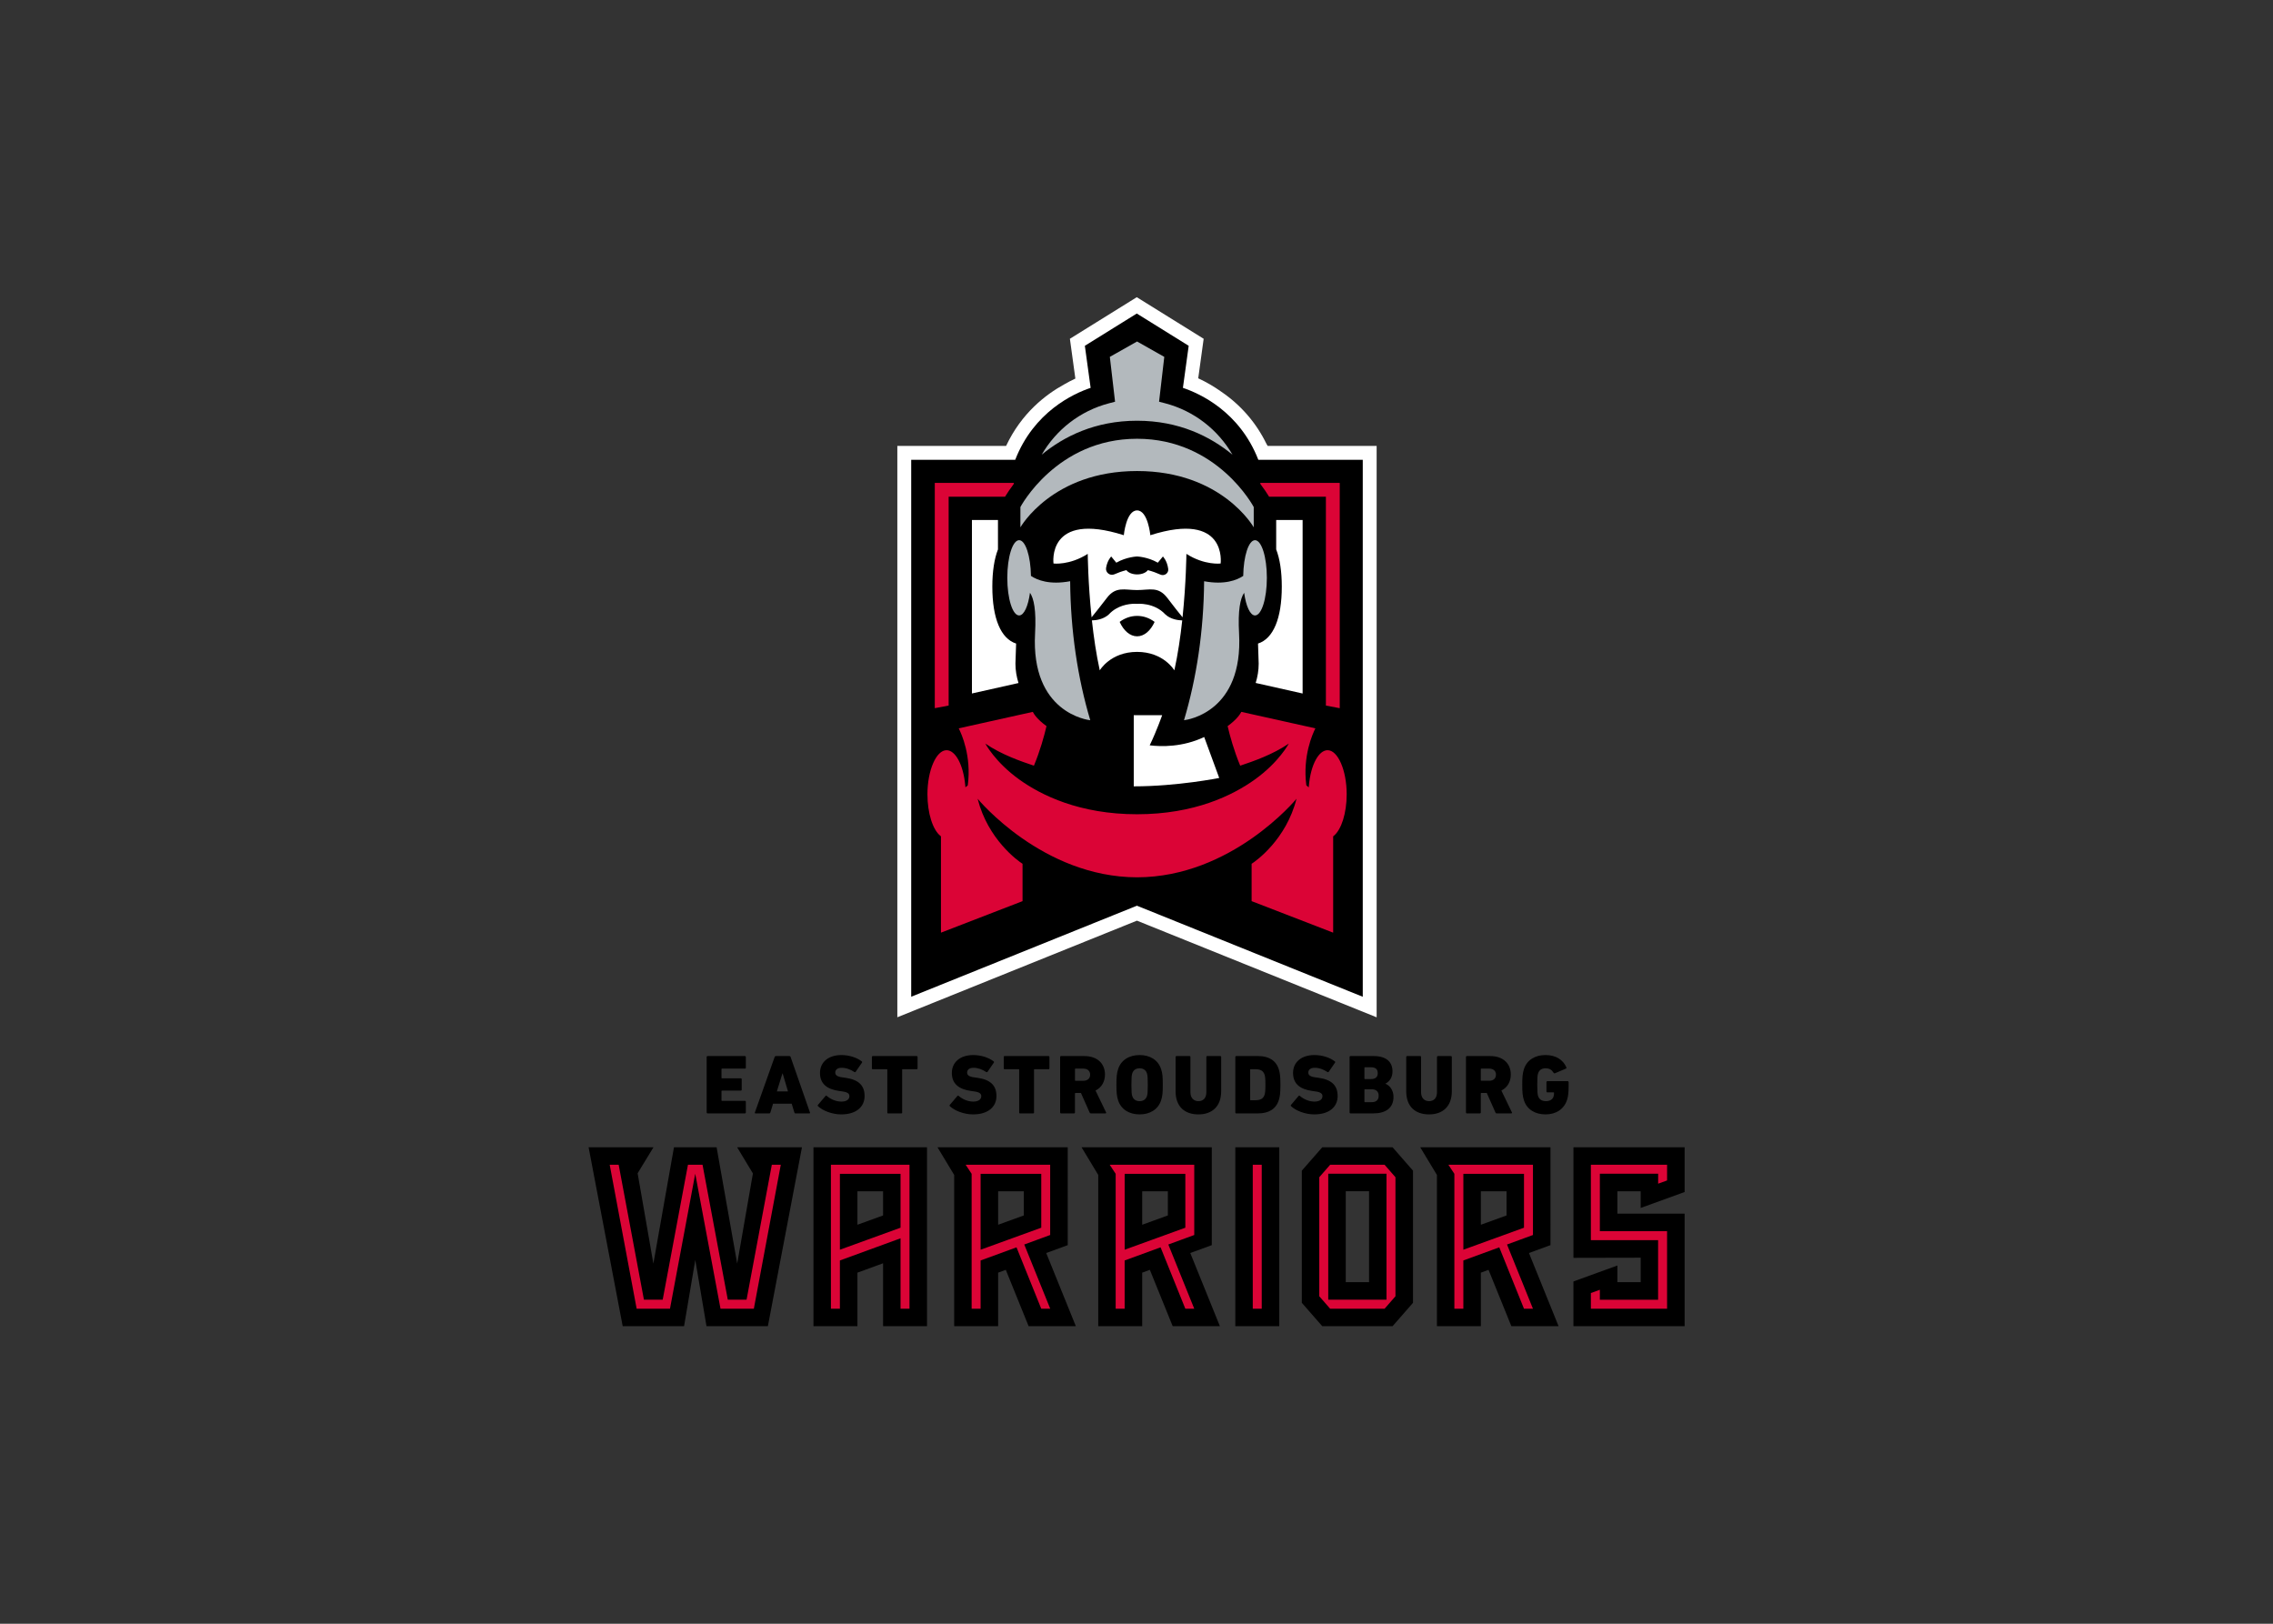 <svg clip-rule="evenodd" fill-rule="evenodd" stroke-linejoin="round" stroke-miterlimit="1.414" viewBox="0 0 560 400" xmlns="http://www.w3.org/2000/svg"><rect x="0" y="0" width="560" height="400" fill="#333333" stroke="none"/><g fill-rule="nonzero" transform="matrix(1.361 0 0 -1.361 34.904 628.712)"><path d="m203.83 381.232-.215.371c-1.877 3.838-4.622 7.011-8.164 9.433-1.315.941-2.72 1.758-4.191 2.439l.983 7.155-12.107 7.525-12.107-7.525.99-7.203c-.699-.326-1.38-.682-2.039-1.064-3.289-1.801-7.709-5.175-10.502-11.131h-19.686v-103.41l43.373 17.486 43.391-17.495v103.42h-19.725z" fill="#fff"/><path d="m202.14 378.722c-3.385 8.7-10.544 11.982-13.652 13.024l1.046 7.613-9.398 5.841-9.399-5.841 1.046-7.613c-3.108-1.042-10.267-4.324-13.652-13.024h-18.829v-97.183l40.862 16.474 40.88-16.483v97.192h-18.905zm47.775-113.11c0 1.419.061 2.029.305 2.822.55 1.694 2.06 2.549 3.906 2.549 1.908 0 3.189-.885 3.768-2.212.047-.108.016-.199-.075-.244l-1.984-.84c-.091-.046-.183-.015-.229.061-.351.565-.763.839-1.48.839-.702 0-1.16-.336-1.342-.915-.123-.366-.153-.824-.153-2.06s.045-1.709.153-2.06c.197-.579.671-.915 1.418-.915.672 0 1.206.29 1.373.824.061.182.092.396.092.671 0 .061-.031.091-.092.091h-1.129c-.091 0-.152.062-.152.153v1.725c0 .091.061.152.152.152h3.708c.091 0 .152-.061.152-.152v-.794c0-.991-.061-1.77-.274-2.411-.549-1.724-2.014-2.655-3.906-2.655-1.846 0-3.356.855-3.906 2.548-.244.794-.305 1.404-.305 2.823m-4.758 1.816c0 .671-.457 1.098-1.221 1.098h-1.434c-.061 0-.091-.031-.091-.091v-2.015c0-.06.03-.091.091-.091h1.434c.764 0 1.221.428 1.221 1.099m.138-7.003c-.138 0-.184.045-.229.153l-1.572 3.539h-.992c-.061 0-.091-.031-.091-.092v-3.447c0-.093-.061-.153-.153-.153h-2.381c-.091 0-.152.06-.152.153v10.069c0 .092.061.152.152.152h4.228c2.379 0 3.737-1.388 3.737-3.341 0-1.297-.61-2.349-1.709-2.899l1.908-3.951c.045-.092 0-.183-.107-.183zm-16.384 4.012v6.21c0 .092.061.153.152.153h2.38c.091 0 .153-.061.153-.153v-6.377c0-1.038.58-1.633 1.449-1.633.901 0 1.435.595 1.435 1.633v6.377c0 .092.06.153.152.153h2.38c.092 0 .153-.061.153-.153v-6.21c0-2.761-1.648-4.196-4.119-4.196-2.518 0-4.135 1.435-4.135 4.196m-7.475-1.983h1.221c.839 0 1.267.412 1.267 1.175 0 .716-.428 1.159-1.267 1.159h-1.221c-.06 0-.091-.03-.091-.092v-2.151c0-.061.031-.091.091-.091m1.084 4.18c.809 0 1.236.351 1.236 1.069 0 .732-.412 1.067-1.236 1.067h-1.084c-.06 0-.091-.031-.091-.091v-1.953c0-.061.031-.092.091-.092zm-3.86 4.013c0 .092.061.152.152.152h4.227c2.319 0 3.387-1.113 3.387-2.76 0-1.069-.488-1.816-1.267-2.229v-.03c.764-.29 1.45-1.16 1.45-2.365 0-2.029-1.434-2.99-3.616-2.99h-4.181c-.091 0-.152.06-.152.152zm-10.586-8.926c-.076.062-.091.168-.016.245l1.374 1.617c.061.076.152.076.213.015.626-.549 1.603-1.038 2.64-1.038.961 0 1.464.398 1.464.978 0 .442-.29.732-1.311.869l-.55.076c-2.243.321-3.464 1.327-3.464 3.265s1.511 3.235 3.861 3.235c1.434 0 2.777-.443 3.708-1.144.076-.061.091-.138.03-.229l-1.144-1.663c-.061-.077-.137-.092-.214-.046-.732.488-1.511.778-2.335.778-.762 0-1.144-.366-1.144-.87 0-.457.336-.747 1.328-.869l.549-.077c2.273-.32 3.433-1.328 3.433-3.295 0-1.923-1.465-3.326-4.242-3.326-1.694 0-3.402.717-4.18 1.48m-7.322 1.083h.809c.946 0 1.465.26 1.709.992.091.305.152.655.152 1.815s-.061 1.51-.152 1.816c-.244.733-.763.992-1.709.992h-.809c-.061 0-.091-.031-.091-.092v-5.432c0-.06.03-.091.091-.091m-2.776 7.842c0 .092.06.153.152.153h4.013c1.831 0 3.174-.763 3.692-2.365.213-.671.305-1.251.305-2.823 0-1.556-.092-2.151-.305-2.822-.518-1.603-1.861-2.365-3.692-2.365h-4.013c-.092 0-.152.061-.152.152zm-10.815-6.21v6.21c0 .092.061.153.152.153h2.381c.091 0 .152-.061.152-.153v-6.377c0-1.038.58-1.633 1.45-1.633.9 0 1.434.595 1.434 1.633v6.377c0 .092.061.153.152.153h2.38c.092 0 .153-.061.153-.153v-6.21c0-2.761-1.648-4.196-4.119-4.196-2.518 0-4.135 1.435-4.135 4.196m-5.185-.885c.122.351.153.824.153 2.06s-.031 1.709-.153 2.06c-.183.579-.656.915-1.328.915-.671 0-1.143-.336-1.327-.915-.122-.351-.153-.824-.153-2.06s.031-1.709.153-2.06c.184-.579.656-.915 1.327-.915.672 0 1.145.336 1.328.915m-5.219-.762c-.243.793-.304 1.403-.304 2.822s.061 2.029.304 2.823c.55 1.694 2.06 2.548 3.892 2.548 1.831 0 3.341-.854 3.891-2.548.259-.794.305-1.404.305-2.823s-.046-2.029-.305-2.822c-.55-1.694-2.06-2.549-3.891-2.549-1.832 0-3.342.855-3.892 2.549m-5.062 4.638c0 .671-.458 1.099-1.221 1.099h-1.434c-.061 0-.092-.031-.092-.092v-2.014c0-.061.031-.092.092-.092h1.434c.763 0 1.221.428 1.221 1.099m.137-7.003c-.137 0-.183.046-.229.153l-1.571 3.539h-.992c-.061 0-.092-.03-.092-.091v-3.448c0-.092-.061-.153-.152-.153h-2.38c-.092 0-.153.061-.153.153v10.069c0 .092.061.152.153.152h4.226c2.38 0 3.738-1.387 3.738-3.341 0-1.296-.61-2.349-1.709-2.899l1.907-3.951c.046-.092 0-.183-.107-.183zm-12.829 0h-.046c-.03 0-.045.015-.076.045-.015.016-.03.031-.03.061v7.797c0 .046-.031.076-.077.092h-.016-2.547-.046c-.031 0-.046.015-.061.03l-.016.015s0 .015-.015.015c-.015.031-.015.062-.015.092v2.075c0 .077.046.138.107.153h8.01c.046 0 .077-.015.107-.046 0 0 .015-.015.015-.03.016-.016.031-.047.031-.077v-2.075c0-.046-.015-.092-.046-.122-.015-.015-.045-.03-.076-.03h-.031-2.548c-.03 0-.045 0-.06-.016-.016 0-.016-.015-.031-.03v-.046-7.751-.046c-.016-.045-.031-.061-.077-.091-.015-.015-.046-.015-.076-.015zm-12.692 1.297c-.076.061-.091.167-.016.244l1.374 1.617c.061.076.152.076.214.015.626-.549 1.602-1.038 2.639-1.038.962 0 1.465.398 1.465.978 0 .442-.29.732-1.312.869l-.55.076c-2.242.321-3.464 1.327-3.464 3.265s1.511 3.235 3.861 3.235c1.434 0 2.777-.443 3.708-1.144.076-.061.091-.137.03-.229l-1.144-1.663c-.061-.077-.137-.092-.214-.046-.732.488-1.511.778-2.334.778-.763 0-1.144-.366-1.144-.87 0-.457.335-.747 1.327-.869l.549-.077c2.274-.32 3.434-1.327 3.434-3.295 0-1.923-1.465-3.326-4.243-3.326-1.693 0-3.402.717-4.18 1.48m-11.181-1.297h-.045c-.031 0-.046.015-.077.045-.015.016-.03.031-.03.061v7.798c0 .045-.031.075-.077.091h-.015-2.548-.046c-.03 0-.045.015-.061.03l-.015.015s0 .015-.015.015c-.015.031-.015.062-.015.092v2.075c0 .077.045.138.106.153h8.01c.047 0 .077-.015.108-.046 0 0 .015-.015.015-.03.015-.015.03-.046.03-.077v-2.075c0-.046-.015-.092-.045-.122-.016-.015-.046-.03-.077-.03h-.031-2.547c-.031 0-.046 0-.062-.016-.015 0-.015-.015-.031-.03v-.046-7.751-.046c-.015-.045-.03-.061-.075-.091-.016-.015-.046-.015-.077-.015zm-12.691 1.297c-.076.061-.091.167-.016.244l1.374 1.617c.061.076.152.076.214.015.626-.549 1.602-1.037 2.639-1.037.961 0 1.465.397 1.465.977 0 .442-.29.732-1.312.869l-.55.076c-2.242.321-3.463 1.328-3.463 3.265 0 1.938 1.511 3.235 3.86 3.235 1.434 0 2.777-.442 3.708-1.144.076-.061.091-.137.03-.229l-1.144-1.663c-.061-.076-.137-.091-.213-.045-.733.487-1.511.777-2.335.777-.763 0-1.144-.366-1.144-.87 0-.457.335-.747 1.327-.869l.549-.077c2.274-.32 3.434-1.327 3.434-3.295 0-1.923-1.465-3.326-4.242-3.326-1.694 0-3.403.717-4.181 1.48m-5.444 2.685-.961 3.235h-.047l-1.006-3.235zm-2.41 6.24c.03.092.091.153.197.153h2.488c.106 0 .167-.061.197-.153l3.51-10.069c.03-.092-.016-.152-.106-.152h-2.518c-.107 0-.168.06-.198.152l-.489 1.602h-3.372l-.488-1.602c-.03-.092-.092-.152-.198-.152h-2.502c-.092 0-.137.06-.107.152zm-12.311 0c0 .092.061.153.152.153h6.79c.091 0 .153-.061.153-.153v-1.967c0-.093-.062-.153-.153-.153h-4.166c-.06 0-.09-.031-.09-.092v-1.572c0-.061.03-.091.09-.091h3.418c.092 0 .153-.061.153-.152v-1.923c0-.091-.061-.152-.153-.152h-3.418c-.06 0-.09-.031-.09-.093v-1.662c0-.061.03-.092.09-.092h4.166c.091 0 .153-.061.153-.152v-1.969c0-.091-.062-.152-.153-.152h-6.79c-.091 0-.152.061-.152.152zm8.373-21.09-2.846-16.322-3.727 21.055h-7.719l-3.726-21.055-2.852 16.352 2.869 4.703h-11.744l6.173-32.383h11.109l2.03 11.995 2.029-11.995h11.11l6.172 32.383h-11.735l2.856-4.733zm168.66-3.362v8.096h-20.127v-20.012l12.17.026v-4.435h-4.216v3.02l-7.955-2.885v-8.097h20.127l-.002 20.361h-12.169v4.059h4.216v-3.019l7.956 2.885zm-61.342.134h4.216v-16.458h-4.216zm-4.254 7.962-3.701-4.232v-23.92l3.701-4.231h12.727l3.699 4.231v23.92l-3.699 4.232zm-15.74-32.383h7.955v32.383h-7.955zm49.099 24.41v-4.365l-4.646-1.685v6.05zm7.953-9.742-.001 17.716h-23.577l3.023-5.011v-27.372h7.955v9.687l1.388.512 4.131-10.199h8.547l-5.361 13.243 3.895 1.425zm-69.262 9.742v-4.365l-4.646-1.685v6.05zm7.953-9.742-.001 17.716h-23.577l3.023-5.011v-27.372h7.956v9.687l1.387.512 4.131-10.199h8.547l-5.361 13.243 3.895 1.425zm-34.031 9.742v-4.365l-4.646-1.685v6.05zm7.953-9.742-.001 17.716h-23.577l3.023-5.011v-27.372h7.956v9.687l1.387.512 4.131-10.199h8.548l-5.362 13.243 3.895 1.425zm-33.426 9.742v-4.365l-4.645-1.685v6.05zm-12.601 7.973v-32.383h7.956v9.686l4.645 1.698v-11.383h7.954l-.001 32.383h-20.554z"/><g transform="matrix(.8 0 0 -.8 79.883 408.73)"><path d="m125.38 10.74-6.16 3.479 1.18 10.144-1.36.358c-6.6 1.727-11.99 6.02-15.24 11.629 5.01-4.12 12.08-7.68 21.58-7.68s16.57 3.56 21.59 7.68c-3.26-5.609-8.64-9.902-15.24-11.629l-1.37-.358 1.18-10.142zm0 22.008c-18.25 0-26.398 15.449-26.398 15.449v4.592s7.188-12.74 26.398-12.74c19.22 0 26.4 12.74 26.4 12.74v-4.592s-8.14-15.449-26.4-15.449zm-26.685 22.949c-1.479 0-2.679 3.811-2.679 8.514 0 4.701 1.2 8.514 2.679 8.514 1.101 0 2.045-2.111 2.455-5.127.87 1.262 1.44 3.935 1.15 9.193-.98 17.999 11.99 19.59 12.49 19.645-2.84-9.519-4.46-20.177-4.55-31.455-4.65.872-7.44-.243-8.87-1.2-.07-4.501-1.24-8.084-2.675-8.084zm53.375 0c-1.44 0-2.6 3.584-2.67 8.086-1.44.952-4.22 2.064-8.85 1.201-.09 11.274-1.71 21.932-4.55 31.448.89-.107 13.43-1.933 12.46-19.639-.29-5.258.28-7.933 1.15-9.195.41 3.016 1.36 5.127 2.46 5.127 1.48 0 2.68-3.812 2.68-8.514 0-4.701-1.2-8.514-2.68-8.514z" fill="#b3b9bd"/><path d="m125.38 48.959c-2.47 0-3 5.609-3 5.609-17.5-5.552-15.91 6.405-15.91 6.405s3.62.455 7.75-2.182c0 0 .05 6.494.87 14.354.72-.887 2.05-2.532 3.44-4.366 2.04-2.711 4.03-1.8 6.85-1.8 2.83 0 4.81-.911 6.86 1.8 1.38 1.834 2.71 3.479 3.43 4.366.82-7.86.87-14.354.87-14.354 4.13 2.637 7.75 2.182 7.75 2.182s1.59-11.957-15.91-6.405c0 0-.53-5.609-3-5.609zm-37.366 2.174v39.246l10.537-2.365c-.433-1.392-.692-2.853-.692-4.391l.153-4.539c-3.442-1.099-5.383-5.652-5.383-12.889 0-3.443.447-6.269 1.277-8.416v-6.646zm68.846 0v6.646c.83 2.148 1.27 4.973 1.27 8.416 0 7.238-1.94 11.791-5.38 12.889l.15 4.541c0 1.532-.25 2.985-.68 4.373l10.62 2.387v-39.252zm-37.33 8.252 1.15 1.402c2.35-1.341 4.7-1.402 4.7-1.402s2.36.061 4.7 1.402l1.15-1.402s.97.956 1.2 2.824c.13.965-.89 1.672-1.77 1.27-.79-.356-1.78-.736-2.84-1.002-.41.566-1.34.963-2.42.963-1.09 0-2.03-.399-2.43-.969-1.01.249-1.96.604-2.72.943-.98.435-2.06-.407-1.88-1.463.28-1.698 1.16-2.566 1.16-2.566zm5.21 10.695c-1.19.021-3.82.325-5.75 2.41-1.21 1.124-2.91 1.333-3.83 1.356.4 3.676.97 7.612 1.78 11.301 0 0 2.41-4.172 8.44-4.178 6.03.006 8.44 4.178 8.44 4.178.81-3.689 1.38-7.625 1.78-11.301-.91-.023-2.62-.232-3.82-1.356-2.58-2.78-6.4-2.392-6.4-2.392s-.24-.025-.64-.018zm.65 2.746c1.47 0 2.83.502 3.96 1.36-.9 1.973-2.33 3.259-3.96 3.259-1.62 0-3.05-1.286-3.95-3.259 1.13-.858 2.49-1.36 3.95-1.36zm-.76 22.461v16.105c9.87 0 19.34-1.9 19.34-1.9l-3.4-9.26c-4.89 2.31-9.71 2.2-12.33 1.88 1.6-3.316 2.82-6.825 2.82-6.825z" fill="#fff"/><path d="m79.609 42.727v50.976l3.135-.594v-47.248h12.76c.522-.841 1.162-1.808 1.957-2.867.019-.091.044-.177.064-.267zm73.631 0c.02.09.04.178.06.269.8 1.059 1.44 2.024 1.96 2.865h12.85v47.252l3.13.594v-50.98zm-51.45 51.812-16.765 3.727c.647 1.271 2.897 6.266 2.061 12.796l-.014.1-.531.45-.047-.5c-.426-4.58-2.203-7.9-4.224-7.9-2.342 0-4.323 4.57-4.323 9.97 0 4.25 1.189 8.04 2.959 9.44l.1.07v21.8l18.457-7.13v-8.45c-1.046-.66-7.841-5.53-10.162-14.72.141.18 14.679 17.74 36.079 17.78 21.4-.04 35.94-17.6 36.08-17.78-2.32 9.19-9.12 14.06-10.16 14.72v8.45l18.45 7.13v-21.8l.1-.07c1.77-1.4 2.96-5.19 2.96-9.44 0-5.4-1.98-9.97-4.32-9.97-2.02 0-3.8 3.32-4.22 7.9l-.05.51-.53-.46-.02-.1c-.83-6.53 1.42-11.525 2.06-12.796l-16.76-3.727c-.24.482-1.02 1.717-3.1 3.223.54 2.29 1.46 5.62 2.85 8.95 2.96-.99 7.34-2.5 11-5-.03.04-2.22 4.19-7.65 8.1-5 3.6-13.68 7.89-26.69 7.89-13 0-21.7-4.29-26.694-7.89-5.427-3.91-7.62-8.06-7.643-8.1 3.655 2.5 8.038 4.01 10.997 5 1.39-3.33 2.31-6.66 2.85-8.95-2.09-1.506-2.86-2.741-3.1-3.223zm-45.683 102.47v32.57h2.03v-10.92l13.722-5.01v15.93h2.028l-.002-32.57zm30.489 0 1.351 2.05v30.52h2.03v-10.92l8.125-2.97 5.598 13.89h2.03l-5.875-14.53 5.865-2.15v-15.89zm32.594 0 1.35 2.05v30.52h2.03v-10.92l8.13-2.97 5.6 13.89h2.02l-5.87-14.53 5.87-2.15v-15.89zm76.64 0 1.35 2.05v30.52h2.03v-10.92l8.13-2.97 5.59 13.89h2.03l-5.87-14.53 5.87-2.15v-15.89zm-189.78 0 6.097 32.57h7.541l5.717-30.54 5.719 30.54h7.541l6.098-32.57h-2.03l-5.713 30.52h-4.252l-5.712-30.52h-3.299l-5.713 30.52h-4.252l-5.713-30.52zm145.51 0v32.57h2.03v-32.57zm17.51 0-2.46 2.82v26.93l2.46 2.82h12.32l2.46-2.82v-26.93l-2.46-2.82zm59 0v17.06h15.21v13.48h-13.18v-2.26l-2.03.74v3.55h17.24v-17.54h-15.21v-13h13.19v2.25l2.02-.73v-3.55zm-59.43 2.03h13.18v28.5h-13.18zm-110.5.02h13.722v12.19l-13.722 4.98zm31.84 0h13.723v12.19l-13.723 4.98zm32.593 0h13.73v12.19l-13.73 4.98zm76.64 0h13.72v12.19l-13.72 4.98z" fill="#db0436"/></g></g></svg>